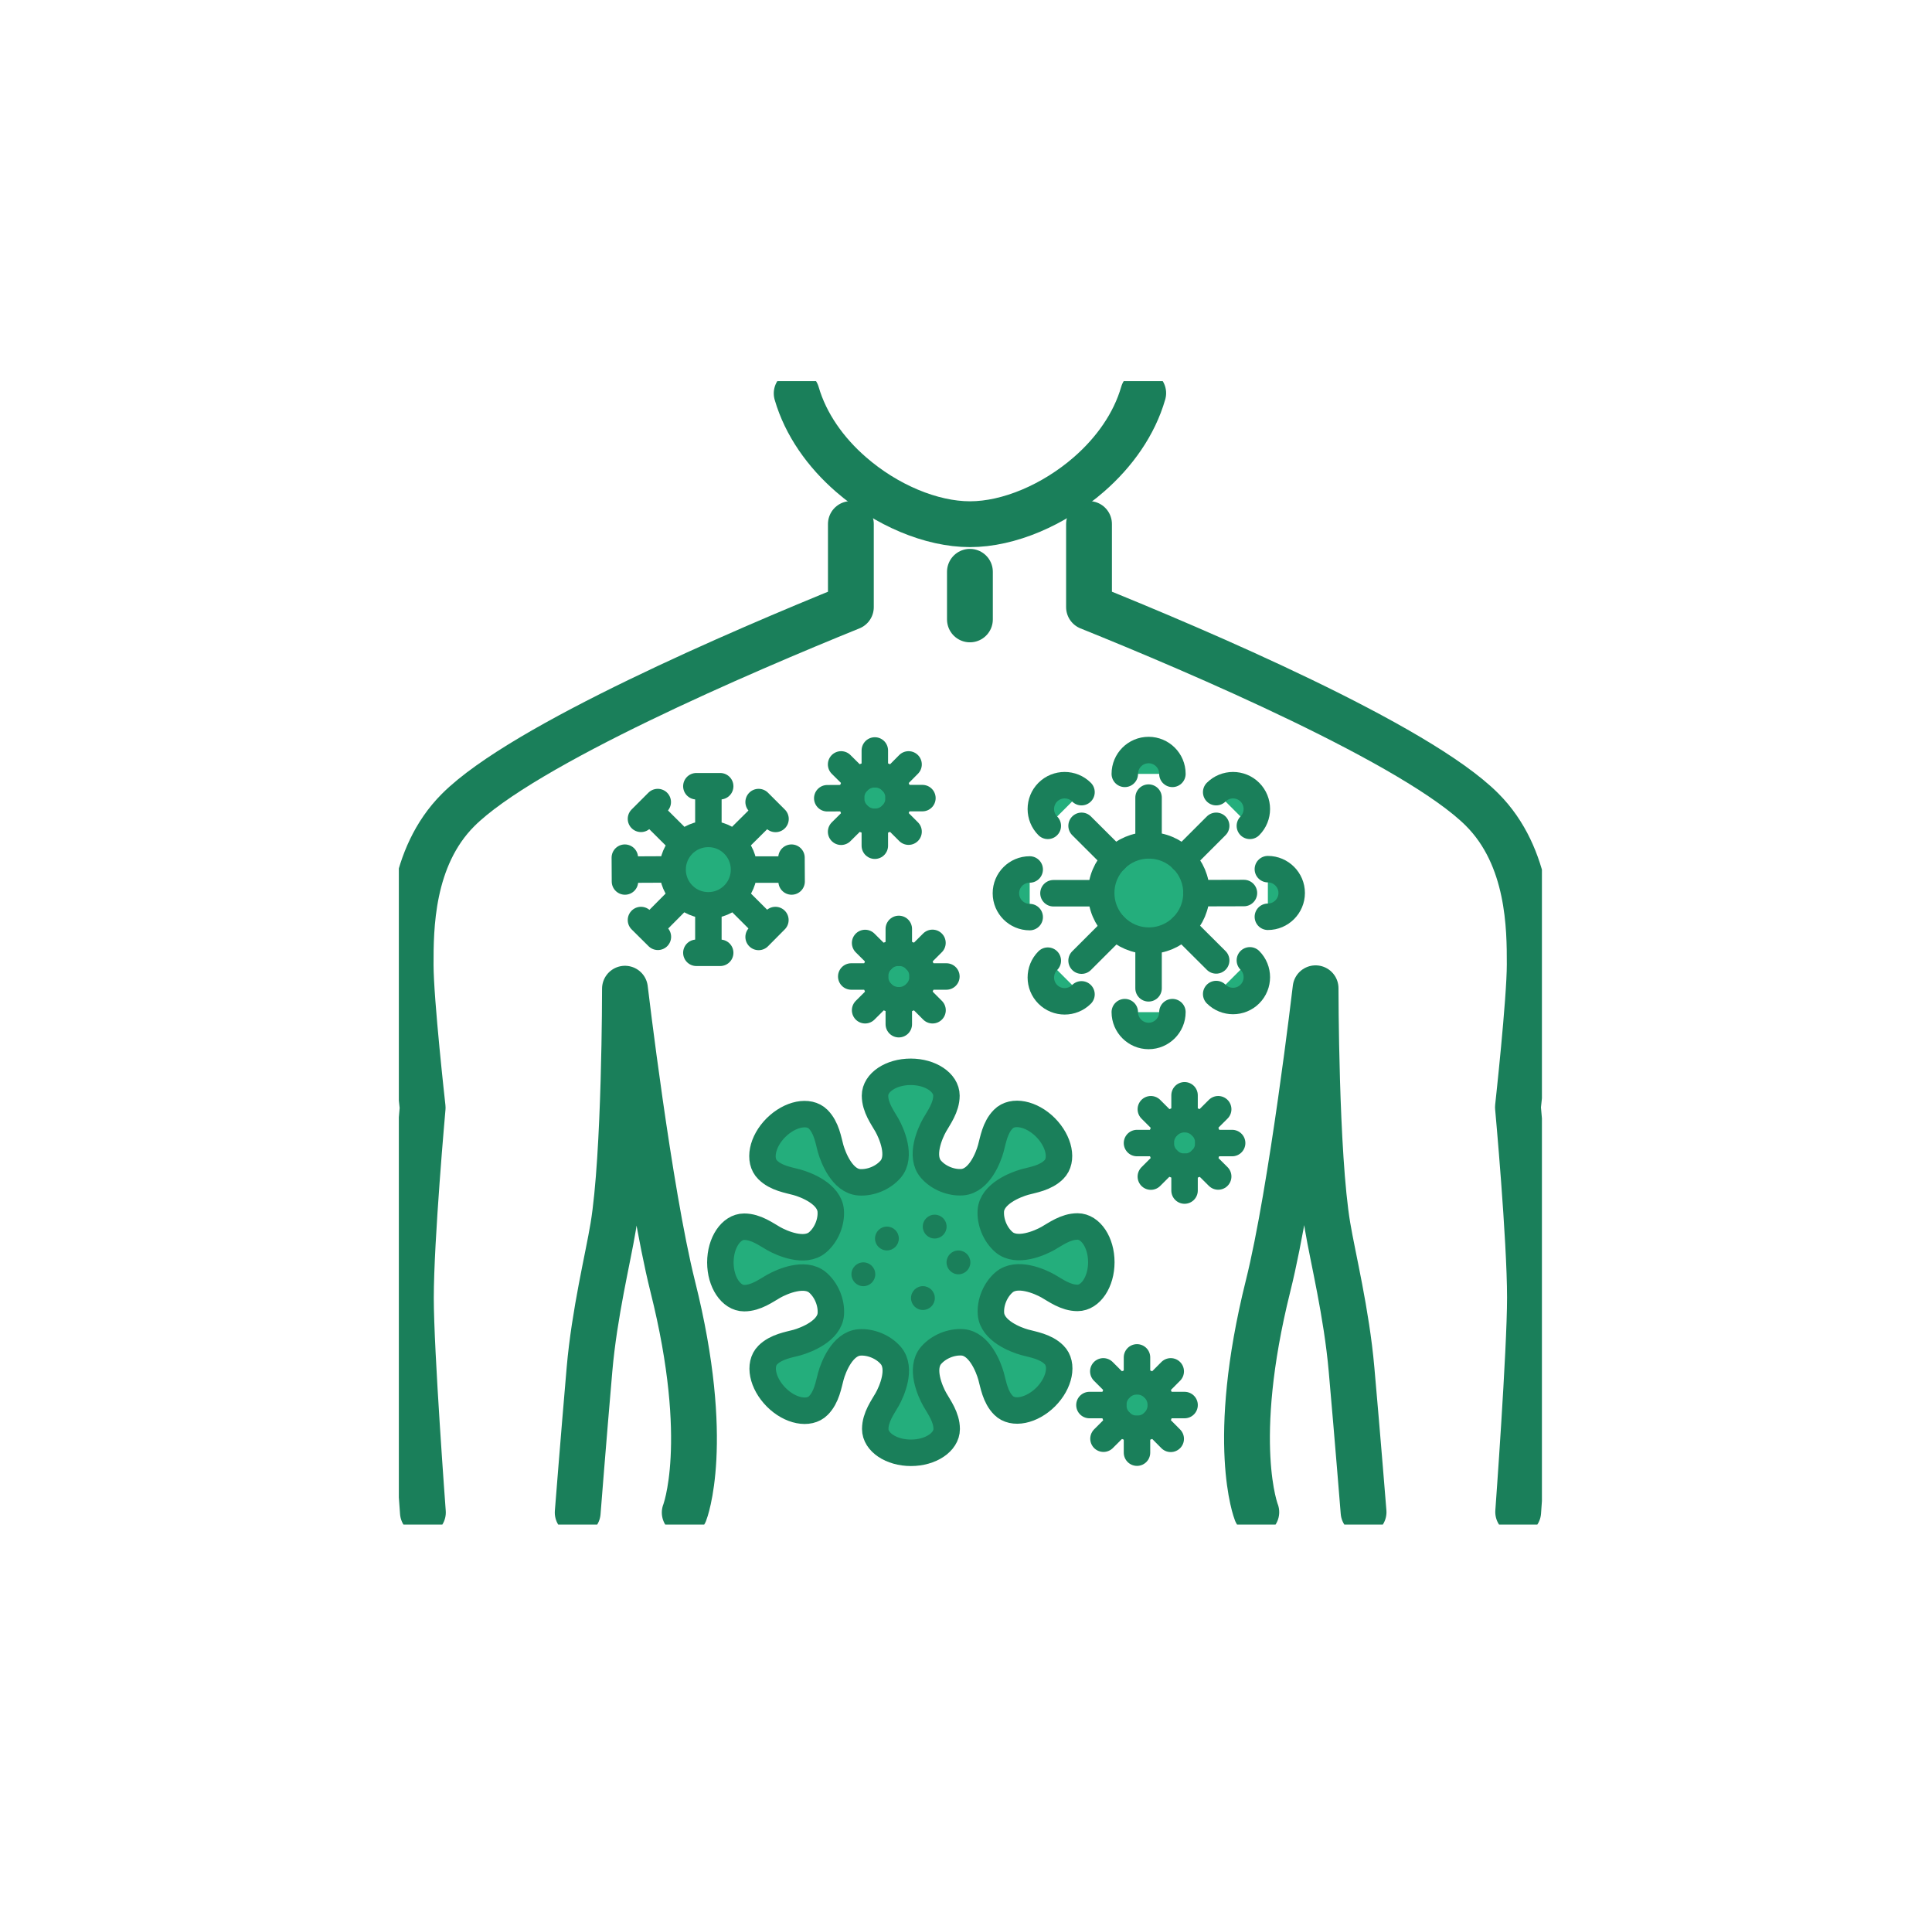 <?xml version="1.0" encoding="UTF-8"?>
<svg xmlns="http://www.w3.org/2000/svg" width="73" height="72" viewBox="0 0 73 72" fill="none">
  
  <g clip-path="url(#clip0_6785_25965)">
    <path d="M40.713 46.335C40.263 46.335 39.877 46.628 39.598 46.785C39.287 46.961 38.419 47.343 37.933 46.925C37.6 46.637 37.411 46.164 37.438 45.742C37.483 45.098 38.37 44.756 38.716 44.657C39.026 44.572 39.503 44.505 39.822 44.185C40.173 43.834 40.029 43.124 39.503 42.593C38.977 42.066 38.262 41.923 37.911 42.278C37.591 42.597 37.524 43.079 37.438 43.385C37.344 43.731 37.002 44.612 36.359 44.662C35.936 44.693 35.459 44.5 35.176 44.172C34.753 43.686 35.136 42.818 35.311 42.507C35.468 42.228 35.761 41.842 35.761 41.392C35.761 40.897 35.158 40.492 34.411 40.492C33.665 40.492 33.062 40.897 33.062 41.392C33.062 41.842 33.354 42.228 33.512 42.507C33.687 42.818 34.069 43.686 33.651 44.172C33.363 44.505 32.891 44.693 32.468 44.666C31.825 44.621 31.483 43.735 31.384 43.389C31.299 43.079 31.231 42.602 30.912 42.282C30.561 41.932 29.85 42.075 29.319 42.602C28.793 43.128 28.649 43.843 29.005 44.194C29.324 44.514 29.805 44.581 30.111 44.666C30.457 44.761 31.339 45.103 31.389 45.746C31.42 46.169 31.227 46.646 30.898 46.929C30.412 47.352 29.544 46.969 29.234 46.794C28.955 46.637 28.568 46.344 28.118 46.344C27.624 46.344 27.219 46.947 27.219 47.694C27.219 48.44 27.624 49.043 28.118 49.043C28.568 49.043 28.955 48.751 29.234 48.593C29.544 48.418 30.412 48.035 30.898 48.454C31.231 48.742 31.42 49.214 31.393 49.637C31.348 50.28 30.462 50.622 30.116 50.721C29.805 50.806 29.328 50.874 29.009 51.193C28.658 51.544 28.802 52.255 29.328 52.786C29.855 53.316 30.57 53.456 30.921 53.1C31.24 52.781 31.308 52.3 31.393 51.994C31.488 51.648 31.829 50.766 32.473 50.716C32.895 50.685 33.372 50.878 33.656 51.207C34.078 51.693 33.696 52.561 33.521 52.871C33.363 53.15 33.071 53.537 33.071 53.987C33.071 54.481 33.674 54.886 34.42 54.886C35.167 54.886 35.77 54.481 35.77 53.987C35.77 53.537 35.477 53.15 35.32 52.871C35.144 52.561 34.762 51.693 35.18 51.207C35.468 50.874 35.941 50.685 36.363 50.712C37.007 50.757 37.349 51.643 37.447 51.989C37.533 52.295 37.6 52.777 37.92 53.096C38.271 53.447 38.981 53.303 39.512 52.777C40.038 52.25 40.182 51.535 39.827 51.184C39.508 50.865 39.026 50.797 38.721 50.712C38.374 50.617 37.492 50.276 37.443 49.632C37.411 49.21 37.605 48.733 37.933 48.449C38.419 48.026 39.287 48.409 39.598 48.584C39.877 48.742 40.263 49.034 40.713 49.034C41.208 49.034 41.613 48.431 41.613 47.685C41.613 46.938 41.208 46.335 40.713 46.335Z" fill="#24AE7C" stroke="#1A7F5A" stroke-linecap="round" stroke-linejoin="round"></path>
    <circle cx="33.512" cy="46.79" r="0.45" fill="#1A7F5A"></circle>
    <circle cx="35.317" cy="46.34" r="0.45" fill="#1A7F5A"></circle>
    <circle cx="34.872" cy="49.04" r="0.45" fill="#1A7F5A"></circle>
    <circle cx="36.215" cy="47.692" r="0.45" fill="#1A7F5A"></circle>
    <circle cx="32.622" cy="48.141" r="0.45" fill="#1A7F5A"></circle>
    <path d="M45.208 33.737C45.208 34.731 44.403 35.536 43.409 35.536C42.414 35.536 41.609 34.731 41.609 33.737C41.609 32.743 42.414 31.938 43.409 31.938C44.403 31.938 45.208 32.743 45.208 33.737Z" fill="#24AE7C" stroke="#1A7F5A" stroke-linecap="round" stroke-linejoin="round"></path>
    <path d="M42.5 29.236C42.5 28.741 42.9 28.336 43.4 28.336C43.894 28.336 44.299 28.736 44.299 29.236" fill="#24AE7C"></path>
    <path d="M42.5 29.236C42.5 28.741 42.9 28.336 43.4 28.336C43.894 28.336 44.299 28.736 44.299 29.236" stroke="#1A7F5A" stroke-linecap="round" stroke-linejoin="round"></path>
    <path d="M43.398 30.133V31.932" stroke="#1A7F5A" stroke-linecap="round" stroke-linejoin="round"></path>
    <path d="M42.5 38.238C42.5 38.733 42.905 39.138 43.4 39.138C43.894 39.138 44.299 38.733 44.299 38.238" fill="#24AE7C"></path>
    <path d="M42.5 38.238C42.5 38.733 42.905 39.138 43.4 39.138C43.894 39.138 44.299 38.733 44.299 38.238" stroke="#1A7F5A" stroke-linecap="round" stroke-linejoin="round"></path>
    <path d="M43.398 37.338V35.539" stroke="#1A7F5A" stroke-linecap="round" stroke-linejoin="round"></path>
    <path d="M39.591 31.2C39.24 30.849 39.24 30.278 39.591 29.927C39.942 29.576 40.513 29.576 40.864 29.927" fill="#24AE7C"></path>
    <path d="M39.591 31.2C39.24 30.849 39.24 30.278 39.591 29.927C39.942 29.576 40.513 29.576 40.864 29.927" stroke="#1A7F5A" stroke-linecap="round" stroke-linejoin="round"></path>
    <path d="M40.867 31.199L42.14 32.468" stroke="#1A7F5A" stroke-linecap="round" stroke-linejoin="round"></path>
    <path d="M45.953 37.554C46.304 37.905 46.875 37.905 47.226 37.554C47.577 37.203 47.577 36.632 47.226 36.281" fill="#24AE7C"></path>
    <path d="M45.953 37.554C46.304 37.905 46.875 37.905 47.226 37.554C47.577 37.203 47.577 36.632 47.226 36.281" stroke="#1A7F5A" stroke-linecap="round" stroke-linejoin="round"></path>
    <path d="M45.953 36.284L44.68 35.016" stroke="#1A7F5A" stroke-linecap="round" stroke-linejoin="round"></path>
    <path d="M38.907 34.647C38.413 34.647 38.008 34.247 38.008 33.747C38.008 33.252 38.408 32.848 38.907 32.848" fill="#24AE7C"></path>
    <path d="M38.907 34.647C38.413 34.647 38.008 34.247 38.008 33.747C38.008 33.252 38.408 32.848 38.907 32.848" stroke="#1A7F5A" stroke-linecap="round" stroke-linejoin="round"></path>
    <path d="M39.805 33.746H41.604" stroke="#1A7F5A" stroke-linecap="round" stroke-linejoin="round"></path>
    <path d="M47.906 34.635C48.401 34.635 48.806 34.23 48.806 33.736C48.806 33.241 48.401 32.836 47.906 32.836" fill="#24AE7C"></path>
    <path d="M47.906 34.635C48.401 34.635 48.806 34.23 48.806 33.736C48.806 33.241 48.401 32.836 47.906 32.836" stroke="#1A7F5A" stroke-linecap="round" stroke-linejoin="round"></path>
    <path d="M47.002 33.738L45.203 33.743" stroke="#1A7F5A" stroke-linecap="round" stroke-linejoin="round"></path>
    <path d="M40.864 37.566C40.513 37.917 39.942 37.917 39.591 37.566C39.24 37.215 39.24 36.644 39.591 36.293" fill="#24AE7C"></path>
    <path d="M40.864 37.566C40.513 37.917 39.942 37.917 39.591 37.566C39.24 37.215 39.24 36.644 39.591 36.293" stroke="#1A7F5A" stroke-linecap="round" stroke-linejoin="round"></path>
    <path d="M40.867 36.292L42.14 35.02" stroke="#1A7F5A" stroke-linecap="round" stroke-linejoin="round"></path>
    <path d="M47.226 31.2C47.577 30.849 47.577 30.278 47.226 29.927C46.875 29.576 46.304 29.576 45.953 29.927" fill="#24AE7C"></path>
    <path d="M47.226 31.2C47.577 30.849 47.577 30.278 47.226 29.927C46.875 29.576 46.304 29.576 45.953 29.927" stroke="#1A7F5A" stroke-linecap="round" stroke-linejoin="round"></path>
    <path d="M45.953 31.199L44.68 32.472" stroke="#1A7F5A" stroke-linecap="round" stroke-linejoin="round"></path>
    <path d="M28.113 32.853C28.113 33.6 27.51 34.203 26.764 34.203C26.017 34.203 25.414 33.6 25.414 32.853C25.414 32.107 26.017 31.504 26.764 31.504C27.51 31.504 28.113 32.107 28.113 32.853Z" fill="#24AE7C" stroke="#1A7F5A" stroke-linecap="round" stroke-linejoin="round"></path>
    <path d="M26.766 30.152V31.052" stroke="#1A7F5A" stroke-linecap="round" stroke-linejoin="round"></path>
    <path d="M26.312 29.703H27.212" stroke="#1A7F5A" stroke-linecap="round" stroke-linejoin="round"></path>
    <path d="M26.766 35.548V34.648" stroke="#1A7F5A" stroke-linecap="round" stroke-linejoin="round"></path>
    <path d="M26.312 35.996H27.212" stroke="#1A7F5A" stroke-linecap="round" stroke-linejoin="round"></path>
    <path d="M24.852 30.938L25.49 31.572" stroke="#1A7F5A" stroke-linecap="round" stroke-linejoin="round"></path>
    <path d="M24.219 30.935L24.853 30.301" stroke="#1A7F5A" stroke-linecap="round" stroke-linejoin="round"></path>
    <path d="M28.666 34.755L28.031 34.121" stroke="#1A7F5A" stroke-linecap="round" stroke-linejoin="round"></path>
    <path d="M28.664 35.397L29.298 34.758" stroke="#1A7F5A" stroke-linecap="round" stroke-linejoin="round"></path>
    <path d="M24.062 32.852L24.962 32.848" stroke="#1A7F5A" stroke-linecap="round" stroke-linejoin="round"></path>
    <path d="M23.614 33.302L23.609 32.402" stroke="#1A7F5A" stroke-linecap="round" stroke-linejoin="round"></path>
    <path d="M29.462 32.852H28.562" stroke="#1A7F5A" stroke-linecap="round" stroke-linejoin="round"></path>
    <path d="M29.911 33.302L29.906 32.402" stroke="#1A7F5A" stroke-linecap="round" stroke-linejoin="round"></path>
    <path d="M24.859 34.76L25.494 34.121" stroke="#1A7F5A" stroke-linecap="round" stroke-linejoin="round"></path>
    <path d="M24.858 35.392L24.219 34.758" stroke="#1A7F5A" stroke-linecap="round" stroke-linejoin="round"></path>
    <path d="M28.67 30.938L28.031 31.572" stroke="#1A7F5A" stroke-linecap="round" stroke-linejoin="round"></path>
    <path d="M29.303 30.939L28.664 30.301" stroke="#1A7F5A" stroke-linecap="round" stroke-linejoin="round"></path>
    <path d="M34.862 36.892C34.862 37.387 34.461 37.791 33.962 37.791C33.467 37.791 33.062 37.391 33.062 36.892C33.062 36.397 33.463 35.992 33.962 35.992C34.457 35.992 34.862 36.392 34.862 36.892Z" fill="#24AE7C" stroke="#1A7F5A" stroke-linecap="round" stroke-linejoin="round"></path>
    <path d="M33.961 35.094V35.993" stroke="#1A7F5A" stroke-linecap="round" stroke-linejoin="round"></path>
    <path d="M33.961 37.793V38.693" stroke="#1A7F5A" stroke-linecap="round" stroke-linejoin="round"></path>
    <path d="M32.688 35.625L33.326 36.259" stroke="#1A7F5A" stroke-linecap="round" stroke-linejoin="round"></path>
    <path d="M34.602 37.531L35.236 38.166" stroke="#1A7F5A" stroke-linecap="round" stroke-linejoin="round"></path>
    <path d="M32.164 36.891H33.064" stroke="#1A7F5A" stroke-linecap="round" stroke-linejoin="round"></path>
    <path d="M34.859 36.891H35.759" stroke="#1A7F5A" stroke-linecap="round" stroke-linejoin="round"></path>
    <path d="M32.688 38.166L33.326 37.531" stroke="#1A7F5A" stroke-linecap="round" stroke-linejoin="round"></path>
    <path d="M34.594 36.26L35.233 35.621" stroke="#1A7F5A" stroke-linecap="round" stroke-linejoin="round"></path>
    <path d="M45.659 43.181C45.659 43.676 45.258 44.081 44.759 44.081C44.264 44.081 43.859 43.68 43.859 43.181C43.859 42.686 44.26 42.281 44.759 42.281C45.254 42.281 45.659 42.682 45.659 43.181Z" fill="#24AE7C" stroke="#1A7F5A" stroke-linecap="round" stroke-linejoin="round"></path>
    <path d="M44.758 41.379V42.279" stroke="#1A7F5A" stroke-linecap="round" stroke-linejoin="round"></path>
    <path d="M44.758 44.078V44.978" stroke="#1A7F5A" stroke-linecap="round" stroke-linejoin="round"></path>
    <path d="M43.484 41.906L44.119 42.541" stroke="#1A7F5A" stroke-linecap="round" stroke-linejoin="round"></path>
    <path d="M45.391 43.812L46.029 44.447" stroke="#1A7F5A" stroke-linecap="round" stroke-linejoin="round"></path>
    <path d="M42.961 43.184H43.861" stroke="#1A7F5A" stroke-linecap="round" stroke-linejoin="round"></path>
    <path d="M45.656 43.184H46.556" stroke="#1A7F5A" stroke-linecap="round" stroke-linejoin="round"></path>
    <path d="M43.484 44.451L44.123 43.812" stroke="#1A7F5A" stroke-linecap="round" stroke-linejoin="round"></path>
    <path d="M45.391 42.541L46.029 41.906" stroke="#1A7F5A" stroke-linecap="round" stroke-linejoin="round"></path>
    <path d="M43.862 53.083C43.862 53.578 43.461 53.983 42.962 53.983C42.467 53.983 42.062 53.583 42.062 53.083C42.062 52.588 42.463 52.184 42.962 52.184C43.457 52.184 43.862 52.584 43.862 53.083Z" fill="#24AE7C" stroke="#1A7F5A" stroke-linecap="round" stroke-linejoin="round"></path>
    <path d="M42.961 51.281V52.181" stroke="#1A7F5A" stroke-linecap="round" stroke-linejoin="round"></path>
    <path d="M42.961 53.98V54.88" stroke="#1A7F5A" stroke-linecap="round" stroke-linejoin="round"></path>
    <path d="M41.688 51.809L42.326 52.447" stroke="#1A7F5A" stroke-linecap="round" stroke-linejoin="round"></path>
    <path d="M43.602 53.719L44.236 54.358" stroke="#1A7F5A" stroke-linecap="round" stroke-linejoin="round"></path>
    <path d="M41.164 53.082H42.064" stroke="#1A7F5A" stroke-linecap="round" stroke-linejoin="round"></path>
    <path d="M43.859 53.082H44.759" stroke="#1A7F5A" stroke-linecap="round" stroke-linejoin="round"></path>
    <path d="M41.695 54.353L42.33 53.719" stroke="#1A7F5A" stroke-linecap="round" stroke-linejoin="round"></path>
    <path d="M43.602 52.447L44.236 51.809" stroke="#1A7F5A" stroke-linecap="round" stroke-linejoin="round"></path>
    <path d="M33.956 30.15C33.956 30.644 33.555 31.049 33.056 31.049C32.561 31.049 32.156 30.649 32.156 30.15C32.156 29.655 32.557 29.25 33.056 29.25C33.551 29.25 33.956 29.65 33.956 30.15Z" fill="#24AE7C" stroke="#1A7F5A" stroke-linecap="round" stroke-linejoin="round"></path>
    <path d="M33.055 28.352V29.251" stroke="#1A7F5A" stroke-linecap="round" stroke-linejoin="round"></path>
    <path d="M33.055 31.051V31.95" stroke="#1A7F5A" stroke-linecap="round" stroke-linejoin="round"></path>
    <path d="M31.781 28.879L32.42 29.513" stroke="#1A7F5A" stroke-linecap="round" stroke-linejoin="round"></path>
    <path d="M33.695 30.785L34.33 31.419" stroke="#1A7F5A" stroke-linecap="round" stroke-linejoin="round"></path>
    <path d="M31.258 30.157L32.157 30.152" stroke="#1A7F5A" stroke-linecap="round" stroke-linejoin="round"></path>
    <path d="M33.953 30.152H34.853" stroke="#1A7F5A" stroke-linecap="round" stroke-linejoin="round"></path>
    <path d="M31.781 31.423L32.42 30.789" stroke="#1A7F5A" stroke-linecap="round" stroke-linejoin="round"></path>
    <path d="M33.695 29.518L34.33 28.879" stroke="#1A7F5A" stroke-linecap="round" stroke-linejoin="round"></path>
    <path d="M57.364 57.122C57.364 57.122 57.809 51.05 57.809 49.026C57.809 46.777 57.355 41.829 57.355 41.829C57.355 41.829 57.8 37.785 57.8 36.431C57.8 35.081 57.8 32.383 55.997 30.583C53.532 28.118 45.197 24.569 41.148 22.937V19.797" stroke="#1A7F5A" stroke-width="1.731" stroke-linecap="round" stroke-linejoin="round"></path>
    <path d="M47.469 57.128C47.469 57.128 46.434 54.519 47.914 48.581C48.814 44.983 49.709 37.336 49.709 37.336C49.709 37.336 49.709 43.633 50.163 46.332C50.361 47.515 50.878 49.593 51.067 51.73C51.306 54.424 51.522 57.128 51.522 57.128" stroke="#1A7F5A" stroke-width="1.731" stroke-linecap="round" stroke-linejoin="round"></path>
    <path d="M21.828 57.143C21.828 57.143 22.04 54.44 22.273 51.746C22.458 49.609 22.975 47.526 23.169 46.348C23.618 43.649 23.614 37.352 23.614 37.352C23.614 37.352 24.518 44.998 25.418 48.597C26.907 54.53 25.872 57.143 25.872 57.143" stroke="#1A7F5A" stroke-width="1.731" stroke-linecap="round" stroke-linejoin="round"></path>
    <path d="M32.15 19.797V22.937C28.101 24.578 19.775 28.136 17.31 30.601C15.511 32.401 15.516 35.099 15.516 36.449C15.516 37.803 15.97 41.847 15.97 41.847C15.97 41.847 15.525 46.795 15.525 49.044C15.525 51.068 15.979 57.14 15.979 57.14" stroke="#1A7F5A" stroke-width="1.731" stroke-linecap="round" stroke-linejoin="round"></path>
    <path d="M30.102 14.861C30.443 16.039 31.199 17.096 32.153 17.924C33.484 19.084 35.189 19.804 36.651 19.804C38.113 19.804 39.818 19.08 41.149 17.919C42.103 17.087 42.858 16.03 43.196 14.852" stroke="#1A7F5A" stroke-width="1.731" stroke-linecap="round" stroke-linejoin="round"></path>
    <path d="M36.648 21.602V23.401" stroke="#1A7F5A" stroke-width="1.731" stroke-linecap="round" stroke-linejoin="round"></path>
  </g>
  <defs>
    <clipPath id="clip0_6785_25965">
      <rect width="43.191" height="43.2" fill="white" transform="translate(15.07 14.398)"></rect>
    </clipPath>
  </defs>
</svg>





